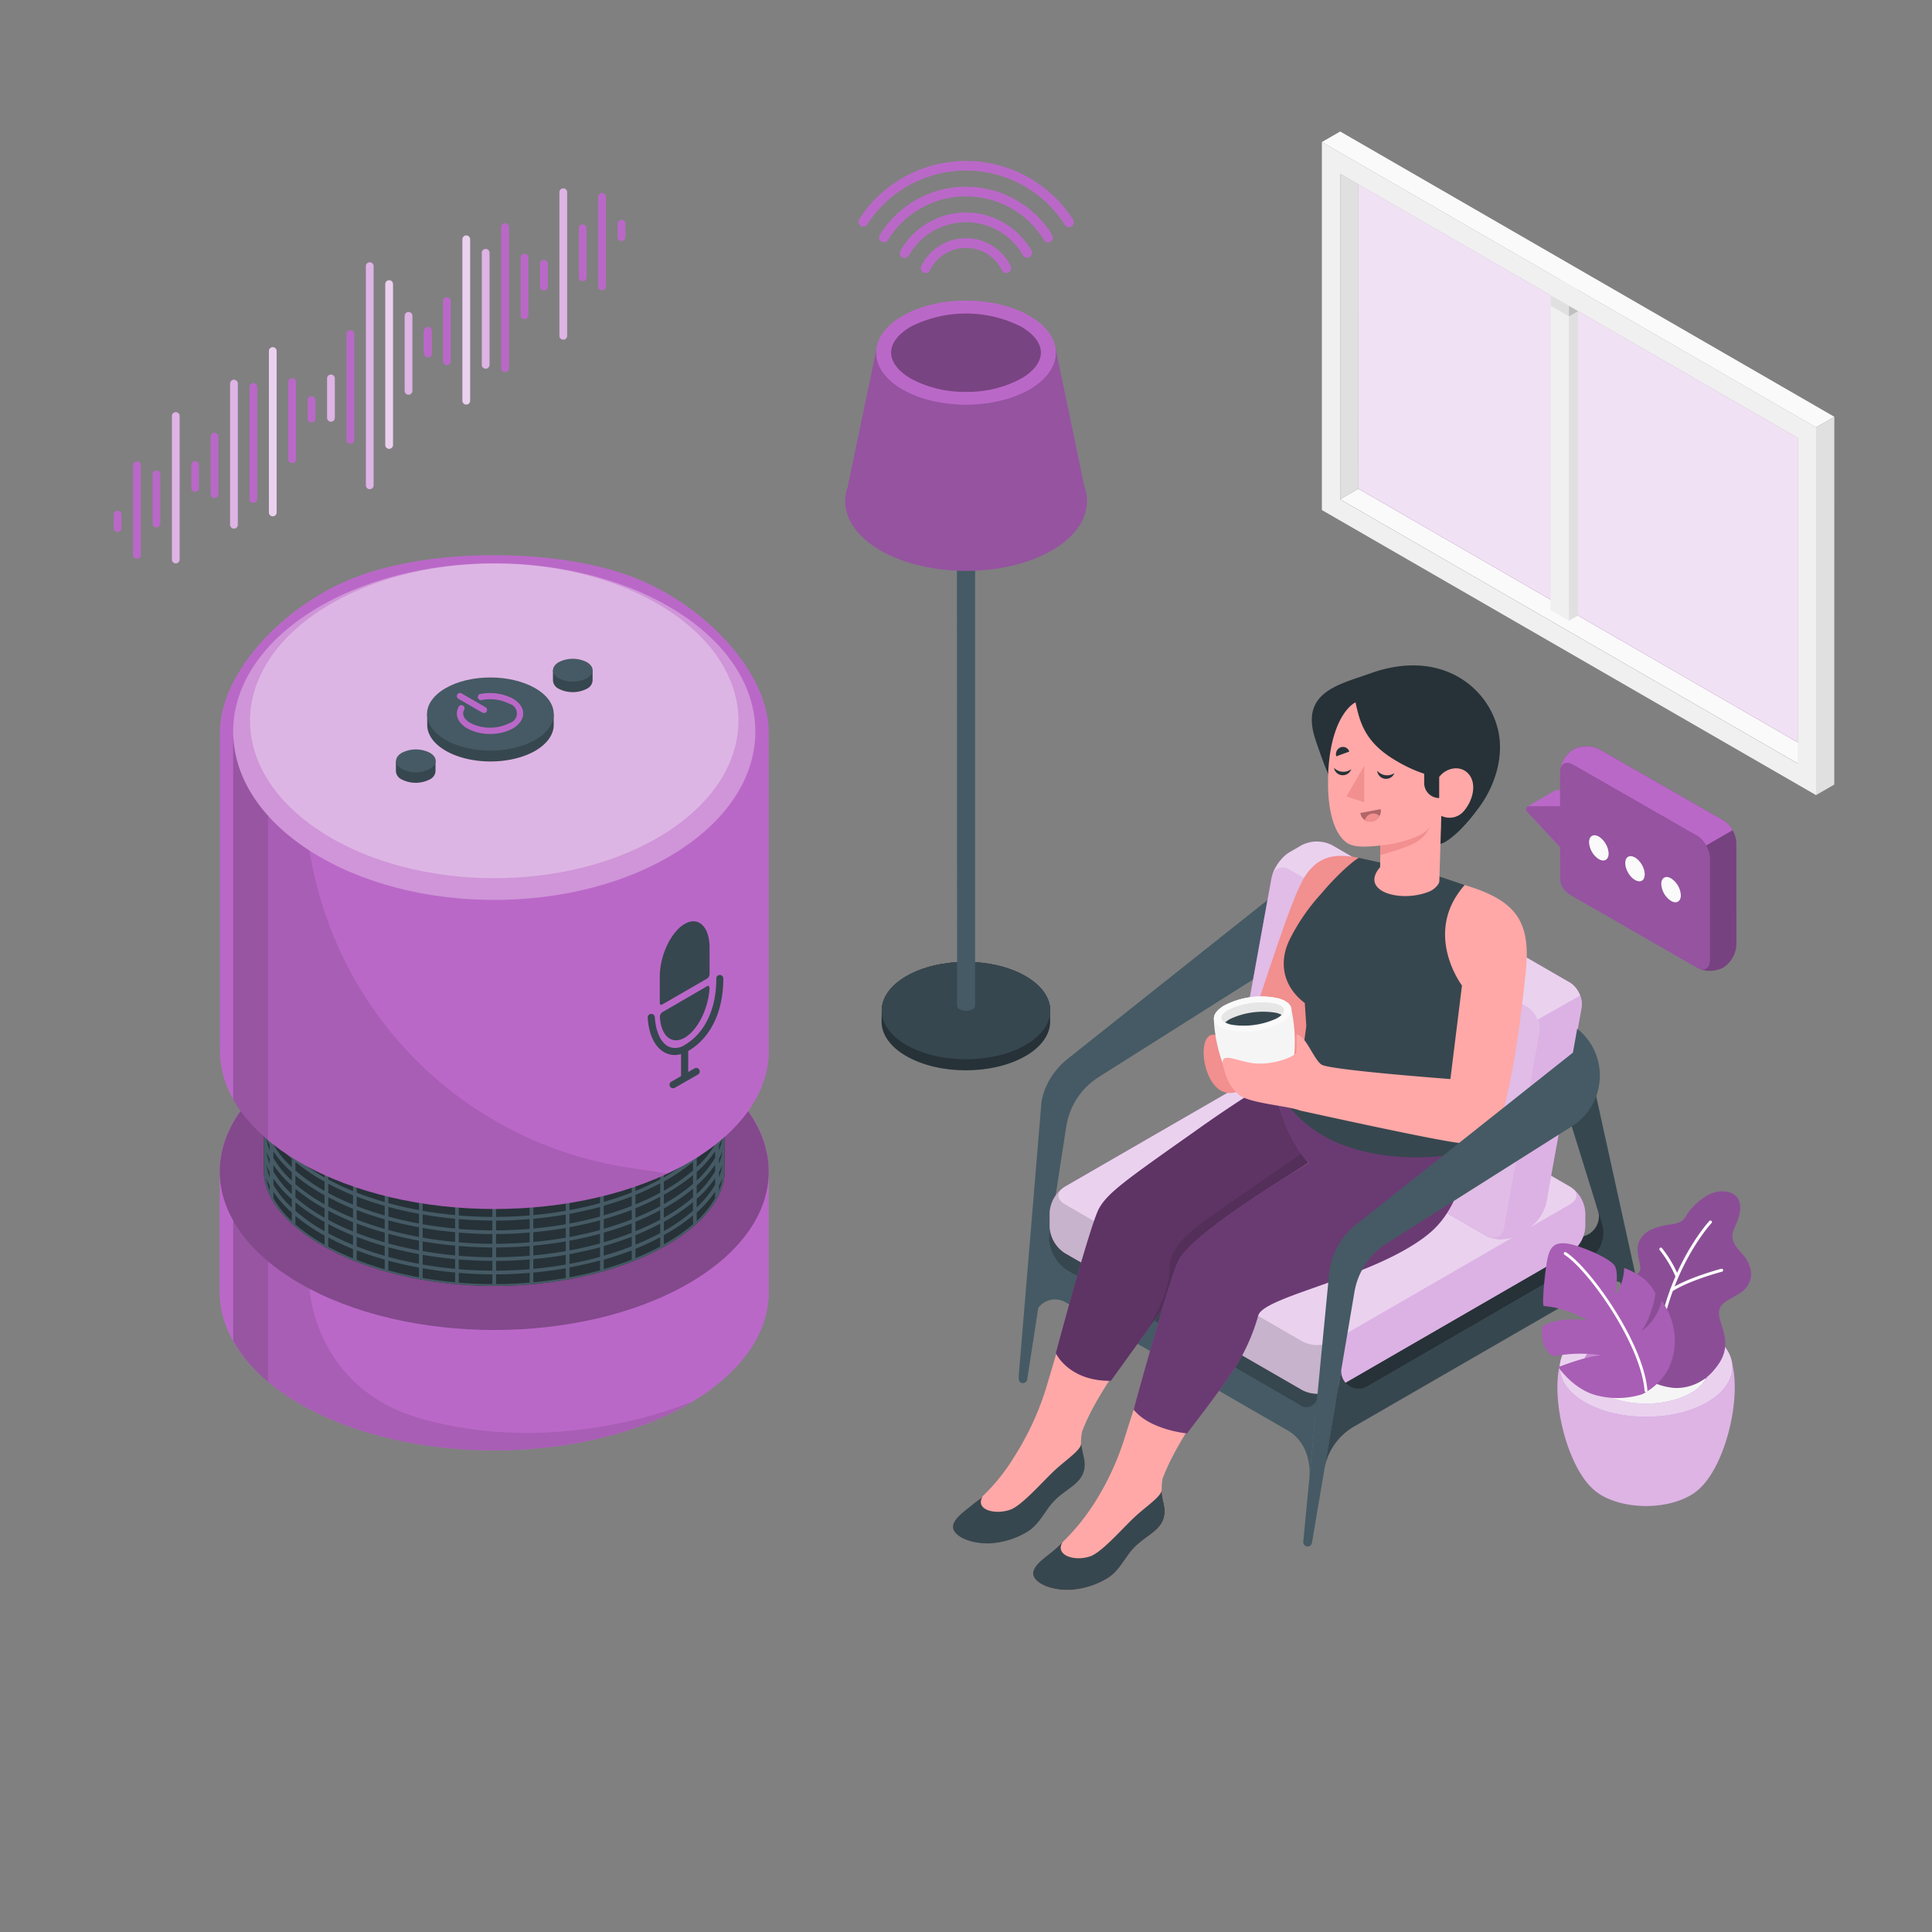 <svg xmlns="http://www.w3.org/2000/svg" viewBox="0 0 500 500"><rect x="0" y="0" width="500" height="500" fill="#808080" stroke="none"/><g id="freepik--smart-speaker--inject-64"><g id="freepik--smart-speaker--inject-64"><path d="M198.94,303.12c0-10.47-7-20.93-20.8-28.92-27.74-16-72.72-16-100.46,0-13.83,8-20.76,18.45-20.8,28.92h0v31.23h0c0,10.5,6.93,21,20.8,29,27.74,16,72.72,16,100.46,0,13.87-8,20.8-18.5,20.8-29h0V303.12Z" style="fill:#BA68C8"></path><path d="M198.94,303.12c0-10.47-7-20.93-20.8-28.92-27.74-16-72.72-16-100.46,0-13.83,8-20.76,18.45-20.8,28.92h0v31.23h0c0,10.5,6.93,21,20.8,29,27.74,16,72.72,16,100.46,0,13.87-8,20.8-18.5,20.8-29h0V303.12Z" style="fill:#BA68C8"></path><path d="M77.68,332.2c27.74,16,72.72,16,100.46,0s27.74-42,0-58-72.72-16-100.46,0S49.94,316.18,77.68,332.2Z" style="fill:#BA68C8"></path><path d="M77.68,332.2c27.74,16,72.72,16,100.46,0s27.74-42,0-58-72.72-16-100.46,0S49.94,316.18,77.68,332.2Z" style="opacity:0.3"></path><path d="M179.24,362.68c-.36.22-.72.45-1.1.67-27.74,16-72.72,16-100.45,0C69.45,358.6,63.68,353,60.34,347V315.87c3.35,6,9.14,11.58,17.35,16.33.79.45,1.6.9,2.42,1.33l0,.12s1.35,25.44,28.31,33.32C144,377.38,177.16,363.58,179.24,362.68Z" style="opacity:0.1"></path><path d="M69.37,326.43a39,39,0,0,1-9-10.56V347a38.46,38.46,0,0,0,9,10.6Z" style="opacity:0.1"></path><path d="M187.53,271.89c0-6.61-5.51-13.57-15.1-19.11-11.54-6.66-27.77-10.48-44.52-10.48s-33,3.82-44.52,10.48c-9.6,5.54-15.1,12.5-15.1,19.11V303.2h0c0,6.61,5.51,13.57,15.1,19.11,11.54,6.66,27.77,10.49,44.52,10.49s33-3.83,44.52-10.49c9.6-5.54,15.1-12.5,15.1-19.11V271.89Z" style="fill:#263238"></path><path d="M172.43,291c-11.54,6.67-27.77,10.49-44.52,10.49s-33-3.82-44.52-10.49c-9.59-5.53-15.1-12.5-15.1-19.11V303.2c0,6.61,5.51,13.57,15.1,19.11,11.54,6.66,27.77,10.49,44.52,10.49s33-3.83,44.52-10.49c9.6-5.54,15.1-12.5,15.1-19.11V271.89C187.53,278.5,182,285.46,172.43,291ZM69.8,308.16a14.09,14.09,0,0,1-.87-3.13,18.8,18.8,0,0,0,.87,1.82Zm0-3.48a14.09,14.09,0,0,1-.87-3.13,17.75,17.75,0,0,0,.87,1.82Zm0-3.48a14.09,14.09,0,0,1-.87-3.13,17.75,17.75,0,0,0,.87,1.82Zm0-3.47a14.24,14.24,0,0,1-.87-3.13,18.65,18.65,0,0,0,.87,1.81Zm0-3.48a14.24,14.24,0,0,1-.87-3.13,18.65,18.65,0,0,0,.87,1.81Zm0-3.48a14.24,14.24,0,0,1-.87-3.13,18.8,18.8,0,0,0,.87,1.82Zm0-3.48a14.09,14.09,0,0,1-.87-3.13A18.8,18.8,0,0,0,69.8,286Zm0-3.48a14.09,14.09,0,0,1-.87-3.13,18.8,18.8,0,0,0,.87,1.82Zm0-3.48a14.09,14.09,0,0,1-.87-3.13A17.75,17.75,0,0,0,69.8,279ZM75.52,316a25.35,25.35,0,0,1-4.76-5.89v-1.68a28.17,28.17,0,0,0,4.76,5.38Zm0-3.48a25.35,25.35,0,0,1-4.76-5.89V305a28.43,28.43,0,0,0,4.76,5.37Zm0-3.48a25.35,25.35,0,0,1-4.76-5.89v-1.67a28.43,28.43,0,0,0,4.76,5.37Zm0-3.48a25.14,25.14,0,0,1-4.76-5.89V298a28.13,28.13,0,0,0,4.76,5.37Zm0-3.48a24.94,24.94,0,0,1-4.76-5.89v-1.67a28.47,28.47,0,0,0,4.76,5.38Zm0-3.47a25.18,25.18,0,0,1-4.76-5.9V291a28.47,28.47,0,0,0,4.76,5.38Zm0-3.48a25.18,25.18,0,0,1-4.76-5.9v-1.67a28.47,28.47,0,0,0,4.76,5.38Zm0-3.48a25.35,25.35,0,0,1-4.76-5.89v-1.68a28.47,28.47,0,0,0,4.76,5.38Zm0-3.48a25.35,25.35,0,0,1-4.76-5.89v-1.68A28.17,28.17,0,0,0,75.52,286ZM84,322.11l-.38-.21a45.36,45.36,0,0,1-7.16-5v-2.23a47.42,47.42,0,0,0,6.68,4.62c.28.17.58.32.86.48Zm0-3.48-.38-.21a45.36,45.36,0,0,1-7.16-5.05v-2.22a48.27,48.27,0,0,0,6.68,4.62l.86.47Zm0-3.48c-.13-.07-.26-.13-.38-.21a45.36,45.36,0,0,1-7.16-5.05v-2.22a48.27,48.27,0,0,0,6.68,4.62l.86.47Zm0-3.48c-.13-.07-.26-.13-.38-.21a45.36,45.36,0,0,1-7.16-5v-2.22a47.42,47.42,0,0,0,6.68,4.62l.86.47Zm0-3.47-.38-.21a46.71,46.71,0,0,1-7.16-5.05v-2.23a47.42,47.42,0,0,0,6.68,4.62l.86.47Zm0-3.48-.38-.21a45.36,45.36,0,0,1-7.16-5.05v-2.23a47.42,47.42,0,0,0,6.68,4.62l.86.47Zm0-3.48-.38-.21a45.36,45.36,0,0,1-7.16-5v-2.23a47.42,47.42,0,0,0,6.68,4.62l.86.47Zm0-3.48-.38-.21a45.36,45.36,0,0,1-7.16-5.05v-2.23a47.42,47.42,0,0,0,6.68,4.62c.28.17.58.32.86.48Zm0-3.48-.38-.21A45.36,45.36,0,0,1,76.47,289v-2.23a47.44,47.44,0,0,0,6.68,4.63l.86.47Zm7.36,31.37a64.32,64.32,0,0,1-6.41-3v-2.39a68.78,68.78,0,0,0,6.41,3Zm0-3.48a64.32,64.32,0,0,1-6.41-3v-2.39a68.78,68.78,0,0,0,6.41,3Zm0-3.48a62.16,62.16,0,0,1-6.41-3v-2.39a66.3,66.3,0,0,0,6.41,3Zm0-3.47a64.32,64.32,0,0,1-6.41-3v-2.4a66.3,66.3,0,0,0,6.41,3Zm0-3.48a64.32,64.32,0,0,1-6.41-3v-2.4a66.3,66.3,0,0,0,6.41,3Zm0-3.48a64.32,64.32,0,0,1-6.41-3v-2.4a66.3,66.3,0,0,0,6.41,3Zm0-3.48a64.32,64.32,0,0,1-6.41-3v-2.39a66.26,66.26,0,0,0,6.41,2.95Zm0-3.48a64.32,64.32,0,0,1-6.41-3v-2.39a68.78,68.78,0,0,0,6.41,3Zm0-3.48a64.32,64.32,0,0,1-6.41-3v-2.39a68.78,68.78,0,0,0,6.41,3Zm8.2,30.66c-2.51-.73-4.94-1.54-7.25-2.45v-2.45q3.48,1.34,7.25,2.4Zm0-3.48c-2.51-.72-4.94-1.54-7.25-2.45V320.1q3.48,1.33,7.25,2.41Zm0-3.48c-2.51-.72-4.94-1.54-7.25-2.44v-2.46Q95.8,318,99.57,319Zm0-3.48c-2.51-.72-4.94-1.54-7.25-2.44v-2.46q3.48,1.35,7.25,2.41Zm0-3.48c-2.51-.72-4.94-1.53-7.25-2.44v-2.46q3.48,1.35,7.25,2.41Zm0-3.48c-2.51-.72-4.94-1.53-7.25-2.44v-2.45q3.48,1.33,7.25,2.4Zm0-3.48c-2.51-.72-4.94-1.53-7.25-2.44v-2.45q3.48,1.34,7.25,2.4Zm0-3.47c-2.51-.73-4.94-1.54-7.25-2.45v-2.45q3.48,1.33,7.25,2.4Zm0-3.48c-2.51-.72-4.94-1.54-7.25-2.45v-2.45q3.48,1.33,7.25,2.41Zm8.87,29.9c-2.71-.5-5.36-1.1-7.92-1.8v-2.49c2.56.69,5.21,1.28,7.92,1.78Zm0-3.48c-2.71-.5-5.36-1.1-7.92-1.8v-2.49c2.56.69,5.21,1.28,7.92,1.78Zm0-3.48c-2.71-.5-5.36-1.1-7.92-1.8V319.3c2.56.69,5.21,1.29,7.92,1.78Zm0-3.47c-2.71-.51-5.36-1.11-7.92-1.81v-2.49c2.56.7,5.21,1.29,7.92,1.78Zm0-3.48c-2.71-.5-5.36-1.11-7.92-1.81v-2.49c2.56.7,5.21,1.29,7.92,1.78Zm0-3.48c-2.71-.5-5.36-1.1-7.92-1.81v-2.49c2.56.7,5.21,1.29,7.92,1.79Zm0-3.48c-2.71-.5-5.36-1.1-7.92-1.8v-2.5c2.56.7,5.21,1.29,7.92,1.79Zm0-3.48c-2.71-.5-5.36-1.1-7.92-1.8v-2.49c2.56.69,5.21,1.28,7.92,1.78Zm0-3.48c-2.71-.5-5.36-1.1-7.92-1.8v-2.49c2.56.69,5.21,1.28,7.92,1.78Zm9.35,29.12c-2.85-.26-5.66-.63-8.4-1.11v-2.51c2.74.47,5.55.84,8.4,1.1Zm0-3.48c-2.85-.26-5.66-.63-8.4-1.11v-2.51c2.74.47,5.55.84,8.4,1.1Zm0-3.47c-2.85-.27-5.66-.64-8.4-1.12v-2.51c2.74.48,5.55.84,8.4,1.1Zm0-3.48c-2.85-.27-5.66-.64-8.4-1.12v-2.51c2.74.48,5.55.84,8.4,1.1Zm0-3.48c-2.85-.27-5.66-.63-8.4-1.11V314.3c2.74.48,5.55.84,8.4,1.11Zm0-3.48c-2.85-.26-5.66-.63-8.4-1.11v-2.51c2.74.47,5.55.83,8.4,1.1Zm0-3.48c-2.85-.26-5.66-.63-8.4-1.11v-2.51c2.74.47,5.55.84,8.4,1.1Zm0-3.48c-2.85-.26-5.66-.63-8.4-1.11v-2.51c2.74.47,5.55.84,8.4,1.1Zm0-3.48c-2.85-.26-5.66-.63-8.4-1.11v-2.51c2.74.47,5.55.84,8.4,1.1Zm9.64,28.3c-2.92,0-5.83-.14-8.69-.38v-2.52c2.86.24,5.77.36,8.69.38Zm0-3.48c-2.92,0-5.83-.13-8.69-.37v-2.53c2.86.24,5.77.36,8.69.38Zm0-3.47c-2.92,0-5.83-.14-8.69-.38v-2.53c2.86.24,5.77.37,8.69.38Zm0-3.48c-2.92,0-5.83-.14-8.69-.38V319c2.86.24,5.77.37,8.69.38Zm0-3.48c-2.92,0-5.83-.14-8.69-.38v-2.53c2.86.24,5.77.37,8.69.38Zm0-3.48c-2.92,0-5.83-.14-8.69-.38V312c2.86.23,5.77.36,8.69.37Zm0-3.48c-2.92,0-5.83-.14-8.69-.38v-2.52c2.86.24,5.77.36,8.69.37Zm0-3.48c-2.92,0-5.83-.14-8.69-.38v-2.52c2.86.24,5.77.36,8.69.38Zm0-3.48c-2.92,0-5.83-.13-8.69-.37v-2.53c2.86.24,5.77.36,8.69.38Zm9.65,27.45c-2.86.24-5.77.37-8.69.38v-2.52c2.92,0,5.83-.14,8.69-.38Zm0-3.47c-2.86.24-5.77.36-8.69.37v-2.52c2.92,0,5.83-.14,8.69-.38Zm0-3.48c-2.86.24-5.77.36-8.69.38v-2.53c2.92,0,5.83-.14,8.69-.38Zm0-3.48c-2.86.24-5.77.36-8.69.38v-2.53c2.92,0,5.83-.14,8.69-.38Zm0-3.48c-2.86.24-5.77.37-8.69.38v-2.53c2.92,0,5.83-.14,8.69-.38Zm0-3.48c-2.86.24-5.77.37-8.69.38v-2.53c2.92,0,5.83-.14,8.69-.37Zm0-3.48c-2.86.24-5.77.37-8.69.38v-2.53c2.92,0,5.83-.13,8.69-.37Zm0-3.48c-2.86.24-5.77.37-8.69.38v-2.52c2.92,0,5.83-.14,8.69-.38Zm0-3.47c-2.86.24-5.77.36-8.69.37V302c2.92,0,5.83-.14,8.69-.38Zm9.35,26.62c-2.74.48-5.55.85-8.4,1.11v-2.52c2.85-.26,5.66-.63,8.4-1.1Zm0-3.48c-2.74.48-5.55.85-8.4,1.11v-2.52c2.85-.26,5.66-.63,8.4-1.1Zm0-3.48c-2.74.48-5.55.85-8.4,1.12v-2.53c2.85-.26,5.66-.62,8.4-1.1Zm0-3.48c-2.74.48-5.55.85-8.4,1.12v-2.53c2.85-.26,5.66-.62,8.4-1.1Zm0-3.47c-2.74.48-5.55.84-8.4,1.11v-2.52c2.85-.27,5.66-.63,8.4-1.11Zm0-3.48c-2.74.48-5.55.85-8.4,1.11v-2.52c2.85-.27,5.66-.63,8.4-1.1Zm0-3.48c-2.74.48-5.55.85-8.4,1.11v-2.52c2.85-.26,5.66-.63,8.4-1.1Zm0-3.48c-2.74.48-5.55.85-8.4,1.11V305c2.85-.26,5.66-.63,8.4-1.1Zm0-3.48c-2.74.48-5.55.85-8.4,1.11v-2.52c2.85-.26,5.66-.63,8.4-1.1Zm8.87,25.85c-2.56.7-5.21,1.3-7.92,1.8V328c2.71-.5,5.36-1.09,7.92-1.78Zm0-3.48c-2.56.7-5.21,1.3-7.92,1.8v-2.51c2.71-.5,5.36-1.09,7.92-1.78Zm0-3.48c-2.56.7-5.21,1.3-7.92,1.8v-2.51c2.71-.49,5.36-1.09,7.92-1.78Zm0-3.48c-2.56.7-5.21,1.3-7.92,1.81V317.6c2.71-.49,5.36-1.08,7.92-1.78Zm0-3.48c-2.56.7-5.21,1.31-7.92,1.81v-2.52c2.71-.49,5.36-1.08,7.92-1.78Zm0-3.48c-2.56.71-5.21,1.31-7.92,1.81v-2.51c2.71-.5,5.36-1.09,7.92-1.79Zm0-3.47c-2.56.7-5.21,1.3-7.92,1.8v-2.51c2.71-.5,5.36-1.09,7.92-1.79Zm0-3.48c-2.56.7-5.21,1.3-7.92,1.8v-2.51c2.71-.5,5.36-1.09,7.92-1.78Zm0-3.48c-2.56.7-5.21,1.3-7.92,1.8v-2.51c2.71-.5,5.36-1.09,7.92-1.78ZM163.5,326c-2.31.91-4.74,1.72-7.25,2.44V326q3.76-1.07,7.25-2.4Zm0-3.48c-2.31.91-4.74,1.73-7.25,2.45v-2.49q3.76-1.08,7.25-2.41Zm0-3.47c-2.31.9-4.74,1.72-7.25,2.44V319q3.76-1.06,7.25-2.41Zm0-3.48c-2.31.9-4.74,1.72-7.25,2.44v-2.49q3.76-1.07,7.25-2.41Zm0-3.48c-2.31.91-4.74,1.72-7.25,2.44v-2.49q3.76-1.06,7.25-2.41Zm0-3.48c-2.31.91-4.74,1.72-7.25,2.44v-2.49q3.76-1.06,7.25-2.41Zm0-3.48c-2.31.91-4.74,1.72-7.25,2.44v-2.49q3.76-1.07,7.25-2.4Zm0-3.48c-2.31.91-4.74,1.72-7.25,2.44v-2.49q3.76-1.06,7.25-2.4Zm0-3.48c-2.31.91-4.74,1.73-7.25,2.45v-2.49q3.76-1.08,7.25-2.41Zm7.36,24.43a64.32,64.32,0,0,1-6.41,3V323.2a68.78,68.78,0,0,0,6.41-3Zm0-3.48a64.32,64.32,0,0,1-6.41,3v-2.45a68.78,68.78,0,0,0,6.41-3Zm0-3.48a62.16,62.16,0,0,1-6.41,3v-2.45a66.3,66.3,0,0,0,6.41-3Zm0-3.47a64.32,64.32,0,0,1-6.41,3v-2.46a66.3,66.3,0,0,0,6.41-3Zm0-3.48a64.32,64.32,0,0,1-6.41,3v-2.46a66.3,66.3,0,0,0,6.41-3Zm0-3.48a64.32,64.32,0,0,1-6.41,3V305.8a66.3,66.3,0,0,0,6.41-3Zm0-3.48a64.32,64.32,0,0,1-6.41,3v-2.46a66.26,66.26,0,0,0,6.41-2.95Zm0-3.48a64.32,64.32,0,0,1-6.41,3v-2.45a68.78,68.78,0,0,0,6.41-3Zm0-3.48a64.32,64.32,0,0,1-6.41,3v-2.45a68.78,68.78,0,0,0,6.41-3Zm8.49,22.05a45.36,45.36,0,0,1-7.16,5l-.38.21v-2.39c.28-.16.58-.31.86-.48a47.42,47.42,0,0,0,6.68-4.62Zm0-3.48a45.36,45.36,0,0,1-7.16,5.05l-.38.21v-2.39l.86-.47a48.29,48.29,0,0,0,6.68-4.63Zm0-3.48a45.36,45.36,0,0,1-7.16,5.05c-.12.08-.25.14-.38.21v-2.39l.86-.47a48.27,48.27,0,0,0,6.68-4.62Zm0-3.48a45.36,45.36,0,0,1-7.16,5c-.12.08-.25.14-.38.21v-2.39l.86-.47a47.42,47.42,0,0,0,6.68-4.62Zm0-3.47a46.71,46.71,0,0,1-7.16,5.05l-.38.21v-2.4l.86-.47a47.42,47.42,0,0,0,6.68-4.62Zm0-3.48a45.36,45.36,0,0,1-7.16,5.05l-.38.21v-2.4l.86-.47a47.42,47.42,0,0,0,6.68-4.62Zm0-3.48a45.36,45.36,0,0,1-7.16,5l-.38.21v-2.4l.86-.47a47.42,47.42,0,0,0,6.68-4.62Zm0-3.48a45.36,45.36,0,0,1-7.16,5.05l-.38.21v-2.39c.28-.16.58-.31.86-.48a47.42,47.42,0,0,0,6.68-4.62Zm0-3.48a45.36,45.36,0,0,1-7.16,5.05l-.38.21v-2.39l.86-.47a48.29,48.29,0,0,0,6.68-4.63Zm5.72,21.08A25.67,25.67,0,0,1,180.3,316V313.8a28.9,28.9,0,0,0,4.77-5.38Zm0-3.48a25.67,25.67,0,0,1-4.77,5.89v-2.19a28.59,28.59,0,0,0,4.77-5.38Zm0-3.48A25.67,25.67,0,0,1,180.3,309v-2.19a28.86,28.86,0,0,0,4.77-5.37Zm0-3.48a25.67,25.67,0,0,1-4.77,5.89v-2.19a28.86,28.86,0,0,0,4.77-5.37Zm0-3.48a25.25,25.25,0,0,1-4.77,5.89v-2.19a28.54,28.54,0,0,0,4.77-5.37Zm0-3.48a25.5,25.5,0,0,1-4.77,5.9v-2.19a28.9,28.9,0,0,0,4.77-5.38Zm0-3.48a25.5,25.5,0,0,1-4.77,5.9v-2.19a28.9,28.9,0,0,0,4.77-5.38Zm0-3.47a25.67,25.67,0,0,1-4.77,5.89v-2.19a28.9,28.9,0,0,0,4.77-5.38Zm1-6.73a17.75,17.75,0,0,0,.87-1.82,14.09,14.09,0,0,1-.87,3.13Zm0,3.48a18.8,18.8,0,0,0,.87-1.82,14.09,14.09,0,0,1-.87,3.13Zm0,3.48a18.8,18.8,0,0,0,.87-1.82,14.09,14.09,0,0,1-.87,3.13Zm0,3.47a17.6,17.6,0,0,0,.87-1.81,14.24,14.24,0,0,1-.87,3.13Zm0,3.48a18.65,18.65,0,0,0,.87-1.81,14.24,14.24,0,0,1-.87,3.13Zm0,3.48a18.65,18.65,0,0,0,.87-1.81,14,14,0,0,1-.87,3.12Zm0,3.48a17.75,17.75,0,0,0,.87-1.82,14.09,14.09,0,0,1-.87,3.13Zm0,3.48a17.75,17.75,0,0,0,.87-1.82,14.09,14.09,0,0,1-.87,3.13Zm0,3.48a18.8,18.8,0,0,0,.87-1.82,14.09,14.09,0,0,1-.87,3.13Zm-1-26.26v1.68a25.67,25.67,0,0,1-4.77,5.89V286A28.59,28.59,0,0,0,185.07,280.59Z" style="fill:#455a64"></path><path d="M198.94,189.36c0-14.8-15.9-32.77-35.51-40.15s-51.42-7.38-71,0-35.51,25.35-35.51,40.15v82.53c0,10.5,6.93,21,20.8,29,27.74,16,72.72,16,100.46,0,13.87-8,20.8-18.51,20.8-29h0V216.15h0Z" style="fill:#BA68C8"></path><path d="M80.13,220.15c26.39,17,69.17,17,95.56,0s26.39-44.58,0-61.59-69.17-17-95.56,0S53.74,203.14,80.13,220.15Z" style="fill:#fff;opacity:0.3"></path><path d="M83.22,215.34c24.68,15.91,64.7,15.91,89.38,0s24.68-41.7,0-57.6-64.7-15.91-89.38,0S58.54,199.43,83.22,215.34Z" style="fill:#fff;opacity:0.3"></path><path d="M172.77,303.7l-10.15-1.54a98.49,98.49,0,0,1-82.49-82h0c-13.22-8.52-19.82-19.69-19.79-30.86v95.24c3.34,6,9.11,11.61,17.34,16.37C103.7,315.92,144.87,316.85,172.77,303.7Z" style="opacity:0.1"></path><path d="M69.37,211.11c-6-6.73-9.05-14.28-9-21.82v95.24a38.6,38.6,0,0,0,9,10.6Z" style="opacity:0.1"></path><path d="M143.3,187.6v-2.8h-.75a10.36,10.36,0,0,0-4.05-3.89c-6.41-3.69-16.78-3.69-23.19,0a10.36,10.36,0,0,0-4,3.89h-.75v2.8h0c0,2.43,1.6,4.85,4.8,6.7,6.4,3.69,16.78,3.69,23.18,0C141.7,192.45,143.3,190,143.3,187.6Z" style="fill:#37474f"></path><path d="M115.31,191.49c-6.4-3.7-6.4-9.69,0-13.39s16.78-3.69,23.19,0,6.4,9.69,0,13.39S121.71,195.18,115.31,191.49Z" style="fill:#455a64"></path><path d="M126.82,189.94a12,12,0,0,1-5.9-1.43c-2.48-1.43-3.34-3.67-2.17-5.68a.81.81,0,0,1,1.4.8c-.7,1.21-.11,2.51,1.58,3.48a11.27,11.27,0,0,0,10.18,0,2.57,2.57,0,0,0,0-4.94,11.17,11.17,0,0,0-7.23-1,.81.81,0,1,1-.28-1.59,12.89,12.89,0,0,1,8.32,1.21c1.72,1,2.68,2.37,2.68,3.87s-1,2.87-2.68,3.87A12,12,0,0,1,126.82,189.94Z" style="fill:#BA68C8"></path><path d="M125.24,184.54a.86.86,0,0,1-.4-.11l-6.21-3.58a.81.81,0,0,1-.29-1.11.8.8,0,0,1,1.1-.29l6.21,3.58a.82.82,0,0,1,.3,1.11A.84.84,0,0,1,125.24,184.54Z" style="fill:#BA68C8"></path><path d="M153.36,176.17v-2.72h-.24a3.14,3.14,0,0,0-1.26-1.21,8,8,0,0,0-7.25,0,3.14,3.14,0,0,0-1.26,1.21h-.24v2.72h0a2.56,2.56,0,0,0,1.5,2.09,8,8,0,0,0,7.25,0A2.56,2.56,0,0,0,153.36,176.17Z" style="fill:#37474f"></path><path d="M144.61,175.54c-2-1.15-2-3,0-4.18a8,8,0,0,1,7.25,0c2,1.15,2,3,0,4.18A8,8,0,0,1,144.61,175.54Z" style="fill:#455a64"></path><path d="M112.71,199.63v-2.72h-.23a3.24,3.24,0,0,0-1.27-1.21,8,8,0,0,0-7.25,0,3.2,3.2,0,0,0-1.26,1.21h-.24v2.72h0a2.56,2.56,0,0,0,1.5,2.09,8,8,0,0,0,7.25,0A2.56,2.56,0,0,0,112.71,199.63Z" style="fill:#37474f"></path><path d="M104,199c-2-1.15-2-3,0-4.18a8,8,0,0,1,7.25,0c2,1.16,2,3,0,4.18A8,8,0,0,1,104,199Z" style="fill:#455a64"></path><path d="M171.31,260l11.78-6.8a1.45,1.45,0,0,0,.55-1.17v-6.71c0-2.75-.72-4.81-1.88-5.93s-2.78-1.31-4.56-.28c-3.56,2.06-6.45,8.17-6.45,13.65v6.71C170.75,259.94,171,260.18,171.31,260Z" style="fill:#37474f"></path><path d="M183.06,255.19,171.34,262a1.48,1.48,0,0,0-.56,1.26c.31,4.86,3.06,7.23,6.42,5.29s6.11-7.49,6.42-12.7C183.65,255.29,183.39,255,183.06,255.19Z" style="fill:#37474f"></path><path d="M178.12,272c5.76-3.36,9.07-10.17,9.07-18.68a.91.91,0,1,0-1.81,0c0,7.85-3,14.09-8.18,17.11a4.27,4.27,0,0,1-4.27.37c-1.94-1-3.23-3.86-3.46-7.55a.92.92,0,0,0-1-.85.91.91,0,0,0-.84,1c.27,4.38,1.88,7.68,4.42,9a5.43,5.43,0,0,0,2.55.64,6,6,0,0,0,1.66-.25v5.7l-2.53,1.46a.91.91,0,0,0-.33,1.24.9.9,0,0,0,.78.45,1,1,0,0,0,.46-.12l6-3.44a.91.91,0,0,0-.91-1.58l-1.62.94V272Z" style="fill:#37474f"></path></g></g><g id="freepik--Audio--inject-64"><g id="freepik--audio--inject-64"><path d="M30.43,137.67a1,1,0,0,1-1-1v-3.49a1,1,0,0,1,2,0v3.49A1,1,0,0,1,30.43,137.67Z" style="fill:#BA68C8"></path><path d="M35.45,144.62a1,1,0,0,1-1-1V120.43a1,1,0,0,1,2,0v23.19A1,1,0,0,1,35.45,144.62Z" style="fill:#BA68C8"></path><path d="M40.47,136.48a1,1,0,0,1-1-1V122.77a1,1,0,0,1,2,0v12.71A1,1,0,0,1,40.47,136.48Z" style="fill:#BA68C8"></path><path d="M45.49,145.8a1,1,0,0,1-1-1V107.66a1,1,0,0,1,2,0V144.8A1,1,0,0,1,45.49,145.8Z" style="fill:#BA68C8"></path><path d="M50.51,127.29a1,1,0,0,1-1-1v-5.93a1,1,0,0,1,2,0v5.93A1,1,0,0,1,50.51,127.29Z" style="fill:#BA68C8"></path><path d="M55.53,128.9a1,1,0,0,1-1-1V113a1,1,0,0,1,2,0V127.9A1,1,0,0,1,55.53,128.9Z" style="fill:#BA68C8"></path><path d="M60.55,136.8a1,1,0,0,1-1-1V99.27a1,1,0,0,1,2,0V135.8A1,1,0,0,1,60.55,136.8Z" style="fill:#BA68C8"></path><path d="M60.55,136.8a1,1,0,0,1-1-1V99.27a1,1,0,0,1,2,0V135.8A1,1,0,0,1,60.55,136.8Z" style="fill:#fff;opacity:0.5"></path><path d="M65.57,130.14a1,1,0,0,1-1-1v-29a1,1,0,0,1,2,0v29A1,1,0,0,1,65.57,130.14Z" style="fill:#BA68C8"></path><path d="M70.59,133.62a1,1,0,0,1-1-1V90.85a1,1,0,0,1,2,0v41.77A1,1,0,0,1,70.59,133.62Z" style="fill:#BA68C8"></path><path d="M75.61,119.86a1,1,0,0,1-1-1v-20a1,1,0,0,1,2,0v20A1,1,0,0,1,75.61,119.86Z" style="fill:#BA68C8"></path><path d="M80.63,109.33a1,1,0,0,1-1-1v-4.78a1,1,0,0,1,2,0v4.78A1,1,0,0,1,80.63,109.33Z" style="fill:#BA68C8"></path><path d="M85.65,109.13a1,1,0,0,1-1-1V97.94a1,1,0,0,1,2,0v10.19A1,1,0,0,1,85.65,109.13Z" style="fill:#BA68C8"></path><path d="M90.67,114.85a1,1,0,0,1-1-1V86.43a1,1,0,0,1,2,0v27.42A1,1,0,0,1,90.67,114.85Z" style="fill:#BA68C8"></path><path d="M95.69,126.6a1,1,0,0,1-1-1V68.88a1,1,0,0,1,2,0V125.6A1,1,0,0,1,95.69,126.6Z" style="fill:#BA68C8"></path><path d="M100.71,116.16a1,1,0,0,1-1-1V73.53a1,1,0,0,1,2,0v41.63A1,1,0,0,1,100.71,116.16Z" style="fill:#BA68C8"></path><path d="M105.73,102.15a1,1,0,0,1-1-1V81.74a1,1,0,0,1,2,0v19.41A1,1,0,0,1,105.73,102.15Z" style="fill:#BA68C8"></path><path d="M110.75,92.51a1,1,0,0,1-1-1V85.58a1,1,0,1,1,2,0v5.93A1,1,0,0,1,110.75,92.51Z" style="fill:#BA68C8"></path><path d="M160.84,62.37a1,1,0,0,1-1-1V57.89a1,1,0,0,1,2,0v3.48A1,1,0,0,1,160.84,62.37Z" style="fill:#BA68C8"></path><path d="M155.82,75.12a1,1,0,0,1-1-1V50.94a1,1,0,0,1,2,0V74.12A1,1,0,0,1,155.82,75.12Z" style="fill:#BA68C8"></path><path d="M150.8,72.78a1,1,0,0,1-1-1V59.08a1,1,0,1,1,2,0v12.7A1,1,0,0,1,150.8,72.78Z" style="fill:#BA68C8"></path><path d="M145.78,87.9a1,1,0,0,1-1-1V49.75a1,1,0,0,1,2,0V86.9A1,1,0,0,1,145.78,87.9Z" style="fill:#BA68C8"></path><path d="M140.76,75.19a1,1,0,0,1-1-1V68.26a1,1,0,1,1,2,0v5.93A1,1,0,0,1,140.76,75.19Z" style="fill:#BA68C8"></path><path d="M135.74,82.59a1,1,0,0,1-1-1V66.66a1,1,0,0,1,2,0V81.59A1,1,0,0,1,135.74,82.59Z" style="fill:#BA68C8"></path><path d="M130.71,96.29a1,1,0,0,1-1-1V58.76a1,1,0,1,1,2,0V95.29A1,1,0,0,1,130.71,96.29Z" style="fill:#BA68C8"></path><path d="M125.69,95.42a1,1,0,0,1-1-1v-29a1,1,0,0,1,2,0v29A1,1,0,0,1,125.69,95.42Z" style="fill:#BA68C8"></path><path d="M120.67,104.7a1,1,0,0,1-1-1V61.93a1,1,0,1,1,2,0V103.7A1,1,0,0,1,120.67,104.7Z" style="fill:#BA68C8"></path><path d="M70.59,133.62a1,1,0,0,1-1-1V90.85a1,1,0,0,1,2,0v41.77A1,1,0,0,1,70.59,133.62Z" style="fill:#fff;opacity:0.7"></path><path d="M100.71,116.16a1,1,0,0,1-1-1V73.53a1,1,0,0,1,2,0v41.63A1,1,0,0,1,100.71,116.16Z" style="fill:#fff;opacity:0.7"></path><path d="M120.67,104.7a1,1,0,0,1-1-1V61.93a1,1,0,1,1,2,0V103.7A1,1,0,0,1,120.67,104.7Z" style="fill:#fff;opacity:0.7"></path><path d="M115.65,94.5a1,1,0,0,1-1-1V77.93a1,1,0,0,1,2,0V93.5A1,1,0,0,1,115.65,94.5Z" style="fill:#BA68C8"></path><path d="M110.63,92a1,1,0,0,1-1-1V86.23a1,1,0,0,1,2,0V91A1,1,0,0,1,110.63,92Z" style="fill:#BA68C8"></path><path d="M45.49,145.8a1,1,0,0,1-1-1V107.66a1,1,0,0,1,2,0V144.8A1,1,0,0,1,45.49,145.8Z" style="fill:#fff;opacity:0.5"></path><path d="M85.65,109.13a1,1,0,0,1-1-1V97.94a1,1,0,0,1,2,0v10.19A1,1,0,0,1,85.65,109.13Z" style="fill:#fff;opacity:0.5"></path><path d="M95.69,126.6a1,1,0,0,1-1-1V68.88a1,1,0,0,1,2,0V125.6A1,1,0,0,1,95.69,126.6Z" style="fill:#fff;opacity:0.5"></path><path d="M105.73,102.15a1,1,0,0,1-1-1V81.74a1,1,0,0,1,2,0v19.41A1,1,0,0,1,105.73,102.15Z" style="fill:#fff;opacity:0.5"></path><path d="M145.78,87.9a1,1,0,0,1-1-1V49.75a1,1,0,0,1,2,0V86.9A1,1,0,0,1,145.78,87.9Z" style="fill:#fff;opacity:0.5"></path><path d="M125.69,95.42a1,1,0,0,1-1-1v-29a1,1,0,0,1,2,0v29A1,1,0,0,1,125.69,95.42Z" style="fill:#fff;opacity:0.5"></path></g></g><g id="freepik--Window--inject-64"><g id="freepik--window--inject-64"><polygon points="469.98 194.84 465.24 197.57 346.84 129.21 351.57 126.48 469.98 194.84" style="fill:#fafafa"></polygon><polygon points="351.57 126.48 465.24 192.1 465.24 113.33 351.58 47.7 351.57 126.48" style="fill:#BA68C8"></polygon><g style="opacity:0.8"><polygon points="351.57 126.48 465.24 192.1 465.24 113.33 351.58 47.7 351.57 126.48" style="fill:#fff"></polygon></g><polygon points="406.04 76.42 406.04 160.66 401.3 157.93 401.3 73.68 406.04 76.42" style="fill:#f0f0f0"></polygon><polygon points="408.41 75.04 406.04 76.42 406.04 160.66 408.41 159.29 408.41 75.04" style="fill:#e0e0e0"></polygon><polygon points="406.04 76.42 401.3 73.68 403.67 72.31 408.41 75.04 406.04 76.42" style="fill:#fff"></polygon><path d="M342.1,132,470,205.78V110.59L342.1,36.76Zm4.74-87,118.4,68.35v84.25l-118.4-68.36Z" style="fill:#f0f0f0"></path><polygon points="346.84 129.21 351.57 126.48 351.58 47.7 346.84 44.97 346.84 129.21" style="fill:#e0e0e0"></polygon><polygon points="342.1 36.76 346.84 34.03 474.72 107.86 469.98 110.59 342.1 36.76" style="fill:#fafafa"></polygon><polygon points="474.72 107.86 469.98 110.59 469.98 205.78 474.71 203.04 474.72 107.86" style="fill:#e0e0e0"></polygon><polygon points="406.04 79.14 401.32 76.42 401.32 79.15 406.04 81.88 406.04 79.14" style="fill:#e0e0e0"></polygon><polygon points="406.04 81.88 408.41 80.51 406.04 79.14 406.04 81.88" style="opacity:0.15"></polygon></g></g><g id="freepik--Lamp--inject-64"><g id="freepik--lamp--inject-64"><g id="freepik--lamp--inject-64"><path d="M265.42,252.63c8.52,4.92,8.52,12.89,0,17.81s-22.32,4.92-30.84,0-8.52-12.89,0-17.81S256.9,247.71,265.42,252.63Z" style="fill:#37474f"></path><path d="M228.19,261.54h0c0-3.23,2.11-6.45,6.37-8.91,8.52-4.92,22.32-4.92,30.84,0,4.26,2.46,6.37,5.68,6.37,8.91h0v3h0c-.05,3.18-2.19,6.35-6.39,8.78-8.52,4.91-22.32,4.91-30.84,0-4.2-2.43-6.34-5.6-6.39-8.78h0Z" style="fill:#263238"></path><path d="M265.42,252.63c8.52,4.92,8.52,12.89,0,17.81s-22.32,4.92-30.84,0-8.52-12.89,0-17.81S256.9,247.71,265.42,252.63Z" style="fill:#37474f"></path><path d="M247.65,130.52h4.7V260.13h0a1.09,1.09,0,0,1-.67,1.07,3.66,3.66,0,0,1-3.32,0,1.09,1.09,0,0,1-.67-1.07h0Z" style="fill:#455a64"></path><path d="M219.37,126.05h0l7.55-36.14h46.2l7.55,36.14h0c2.06,5.75-.77,12-8.5,16.44-12.22,7-32,7-44.26,0C220.14,138,217.31,131.8,219.37,126.05Z" style="fill:#BA68C8"></path><path d="M219.37,126.05h0l7.55-36.14h46.2l7.55,36.14h0c2.06,5.75-.77,12-8.5,16.44-12.22,7-32,7-44.26,0C220.14,138,217.31,131.8,219.37,126.05Z" style="opacity:0.2"></path><path d="M266.42,100.77c-9.07,5.24-23.77,5.24-32.84,0s-9.07-13.72,0-19,23.77-5.23,32.84,0S275.49,95.54,266.42,100.77Z" style="fill:#BA68C8"></path><path d="M266.42,100.77c-9.07,5.24-23.77,5.24-32.84,0s-9.07-13.72,0-19,23.77-5.23,32.84,0S275.49,95.54,266.42,100.77Z" style="fill:#BA68C8"></path><path d="M250,101.41A29,29,0,0,0,264.23,98c3.32-1.92,5.15-4.31,5.15-6.75s-1.83-4.83-5.15-6.74a31.73,31.73,0,0,0-28.46,0c-3.32,1.91-5.15,4.31-5.15,6.74s1.83,4.83,5.15,6.75A29,29,0,0,0,250,101.41Z" style="fill:#BA68C8"></path><path d="M250,101.41A29,29,0,0,0,264.23,98c3.32-1.92,5.15-4.31,5.15-6.75s-1.83-4.83-5.15-6.74a31.73,31.73,0,0,0-28.46,0c-3.32,1.91-5.15,4.31-5.15,6.74s1.83,4.83,5.15,6.75A29,29,0,0,0,250,101.41Z" style="opacity:0.35"></path></g><path d="M276.65,58.77a1.27,1.27,0,0,1-1.06-.58,30.36,30.36,0,0,0-51.13-.11,1.25,1.25,0,0,1-2.1-1.36,32.87,32.87,0,0,1,55.34.12,1.26,1.26,0,0,1-.38,1.73A1.27,1.27,0,0,1,276.65,58.77Z" style="fill:#BA68C8"></path><path d="M271.24,62.73a1.22,1.22,0,0,1-1.06-.6,23.67,23.67,0,0,0-40.33-.07,1.25,1.25,0,1,1-2.12-1.32,26.17,26.17,0,0,1,44.58.08,1.26,1.26,0,0,1-.41,1.72A1.23,1.23,0,0,1,271.24,62.73Z" style="fill:#BA68C8"></path><path d="M265.84,66.69a1.25,1.25,0,0,1-1.09-.63,17,17,0,0,0-29.5,0,1.25,1.25,0,1,1-2.16-1.24,19.48,19.48,0,0,1,33.83,0,1.25,1.25,0,0,1-.46,1.7A1.19,1.19,0,0,1,265.84,66.69Z" style="fill:#BA68C8"></path><path d="M239.55,70.65a1.17,1.17,0,0,1-.55-.13,1.25,1.25,0,0,1-.57-1.67,12.88,12.88,0,0,1,23.12,0,1.25,1.25,0,0,1-.57,1.67,1.24,1.24,0,0,1-1.67-.57,10.39,10.39,0,0,0-18.64,0A1.26,1.26,0,0,1,239.55,70.65Z" style="fill:#BA68C8"></path></g></g><g id="freepik--Character--inject-64"><g id="freepik--character--inject-64"><g id="freepik--character--inject-64"><path d="M272.2,313.89h0a11.23,11.23,0,0,0,5.45,11.58l63.86,33.29.19,3.68,2.91,1.68-3.75,2.16-70.59-40.87Z" style="fill:#37474f"></path><path d="M338.87,382.52h0c.41-4.91-1.33-9.84-5.6-12.31L275.72,337a5.4,5.4,0,0,0-8,3.78h0l3.84-22.9h0a11,11,0,0,0,5.34,11.34l59.58,34.43a2.85,2.85,0,0,0,4.47-2.33l.3-3.16Z" style="fill:#455a64"></path><path d="M337.62,225.31l16.32,9.43-69.59,44a18.52,18.52,0,0,0-8.37,12.6L265.84,357a1.14,1.14,0,0,1-1.69.8h0c-.38-.22-.6-.64-.46-2.24l5.79-69.73c.33-3.94,2.84-8.64,6.85-11.82Z" style="fill:#455a64"></path><path d="M413.18,311.9l.4.92a7.13,7.13,0,0,1-3,9l-64.17,37.05,1.61-9.6-2.41,14.4L417.55,322Z" style="fill:#263238"></path><path d="M413.18,311.9l.15.67a5.36,5.36,0,0,1-7.63,6.8L403,317.79l-3.64,2.11,14.95,8.64,4.74-3.16Z" style="fill:#263238"></path><path d="M344.85,359.77l61.52-35.55a8.58,8.58,0,0,0,3.89-6.73v-3.63a8.58,8.58,0,0,0-3.89-6.73l-61.52-35.52a8.6,8.6,0,0,0-7.78,0l-61.52,35.52a8.58,8.58,0,0,0-3.89,6.73v3.67a8.6,8.6,0,0,0,3.89,6.74l61.52,35.5A8.6,8.6,0,0,0,344.85,359.77Z" style="fill:#BA68C8"></path><path d="M344.85,359.77l61.52-35.55a8.58,8.58,0,0,0,3.89-6.73v-3.63a8.58,8.58,0,0,0-3.89-6.73l-61.52-35.52a8.6,8.6,0,0,0-7.78,0l-61.52,35.52a8.58,8.58,0,0,0-3.89,6.73v3.67a8.6,8.6,0,0,0,3.89,6.74l61.52,35.5A8.6,8.6,0,0,0,344.85,359.77Z" style="fill:#fff;opacity:0.7"></path><path d="M343.71,360.26a6.12,6.12,0,0,0,1.14-.49l61.52-35.55a8.6,8.6,0,0,0,3.89-6.73v-3.63a8.74,8.74,0,0,0-3.16-6.22c1.38,1.24,1.14,2.9-.73,4L345.14,347Z" style="fill:#BA68C8;opacity:0.3"></path><path d="M271.66,313.86v3.67a8.58,8.58,0,0,0,3.89,6.74l61.52,35.5a8.64,8.64,0,0,0,6.64.48L345.14,347l-.29.17a8.6,8.6,0,0,1-7.78,0l-61.52-35.53c-1.87-1.07-2.12-2.74-.73-4A8.71,8.71,0,0,0,271.66,313.86Z" style="opacity:0.15"></path><path d="M323,284.24l61.53,35.52a8.15,8.15,0,0,0,4.55.9c.23,0,.46,0,.69-.07l.14,0,.41-.08h.05c.2,0,.41-.1.61-.16a6,6,0,0,0,1.32-.56l3.17-1.83a11,11,0,0,0,4.68-6.66l9.14-50.37a5.23,5.23,0,0,0,.09-1c0-.13,0-.25,0-.38a7.08,7.08,0,0,0-2.48-4.85l-.27-.2a3.54,3.54,0,0,0-.41-.26l-61.52-35.53a8.66,8.66,0,0,0-7.78,0l-3.16,1.83a8.38,8.38,0,0,0-1.87,1.52,3.38,3.38,0,0,0-.31.35,10.67,10.67,0,0,0-1.14,1.53,26.71,26.71,0,0,0-.39.66c-.09.16-.16.3-.24.46s-.15.3-.21.46-.11.26-.15.39a1.34,1.34,0,0,0-.07.18c0,.11-.08.23-.11.34a3.74,3.74,0,0,0-.12.45c0,.11,0,.22-.08.32l-9.14,50.38A6.83,6.83,0,0,0,323,284.24Z" style="fill:#BA68C8"></path><path d="M323,284.24l61.53,35.52a8.15,8.15,0,0,0,4.55.9c.23,0,.46,0,.69-.07l.14,0,.41-.08h.05c.2,0,.41-.1.61-.16a6,6,0,0,0,1.32-.56l3.17-1.83a11,11,0,0,0,4.68-6.66l9.14-50.37a5.23,5.23,0,0,0,.09-1c0-.13,0-.25,0-.38a7.08,7.08,0,0,0-2.48-4.85l-.27-.2a3.54,3.54,0,0,0-.41-.26l-61.52-35.53a8.66,8.66,0,0,0-7.78,0l-3.16,1.83a8.38,8.38,0,0,0-1.87,1.52,3.38,3.38,0,0,0-.31.35,10.67,10.67,0,0,0-1.14,1.53,26.71,26.71,0,0,0-.39.66c-.09.16-.16.3-.24.46s-.15.3-.21.46-.11.26-.15.39a1.34,1.34,0,0,0-.07.18c0,.11-.08.23-.11.34a3.74,3.74,0,0,0-.12.45c0,.11,0,.22-.08.32l-9.14,50.38A6.83,6.83,0,0,0,323,284.24Z" style="fill:#fff;opacity:0.7"></path><path d="M398.31,267.22l-9.14,50.37a3,3,0,0,1-4.68,2.17L323,284.24a6.85,6.85,0,0,1-3.09-6.66L329,227.21a3,3,0,0,1,4.68-2.18l61.53,35.52A6.86,6.86,0,0,1,398.31,267.22Z" style="fill:#BA68C8;opacity:0.2"></path><path d="M386.07,320.39a9.21,9.21,0,0,0,3,.27c.23,0,.46,0,.69-.07l.55-.1h.05c.2,0,.41-.1.61-.16a6,6,0,0,0,1.32-.56l3.17-1.83a11,11,0,0,0,4.68-6.66l9.14-50.37a5.23,5.23,0,0,0,.09-1c0-.13,0-.25,0-.38a7,7,0,0,0-.42-1.91l-11,6.24a6.15,6.15,0,0,1,.39,3.34l-9.14,50.37a2.9,2.9,0,0,1-3.08,2.7A.3.3,0,0,1,386.07,320.39Z" style="fill:#BA68C8;opacity:0.3"></path><g id="freepik--character--inject-64"><path d="M251.64,389.59a49.89,49.89,0,0,0,10.94-12.73,73.35,73.35,0,0,0,8-17.15c4.12-13.61,12-41.51,14-46.08,2.84-6.52,22.81-18.89,32.71-25.85a232.5,232.5,0,0,1,23.32-14.3l21.26-4.82c1.74,7.23,3.16,12.84,1,20.37s-8.5,13.13-18.47,19.52c-8.25,5.3-32.44,13.28-34.92,14.5s-5.11,1.19-5.7,6.07-2.15,6.91-6.59,13.4c-5.69,8.32-14,19.32-17.15,28a14.05,14.05,0,0,0,.06,5.88c1.92,7.37-4.45,7.87-8.26,12.65-2.07,2.6-3.34,5.34-6.3,7.13a21,21,0,0,1-8.84,2.82c-2.81.27-7.25-.41-9-2.2C244.91,394,249,391.7,251.64,389.59Z" style="fill:#ffa8a7"></path><path d="M339.19,273.72a327.18,327.18,0,0,0-30.05,19.14c-17.7,12.49-22.4,15.79-24.69,19.86s-11.2,37.47-11.2,37.47,3.29,7.28,14.26,7.16c0,0,9.08-12.58,11.27-15.68s5.23-7.42,5.74-11.69,1.56-4.85,15.31-9.72,33.49-12.59,41-24.81,5.56-21.74,5.56-21.74Z" style="fill:#BA68C8"></path><path d="M339.19,273.72a327.18,327.18,0,0,0-30.05,19.14c-17.7,12.49-22.4,15.79-24.69,19.86s-11.2,37.47-11.2,37.47,3.29,7.28,14.26,7.16c0,0,9.08-12.58,11.27-15.68s5.23-7.42,5.74-11.69,1.56-4.85,15.31-9.72,33.49-12.59,41-24.81,5.56-21.74,5.56-21.74Z" style="opacity:0.5"></path><path d="M302.68,328.2c-.1-6.11,7.06-10.85,13.1-15.07,1.41-1,1.33-1,27.33-18.86-2.77-4.56-4.47-16-4.47-16L364,282a27.06,27.06,0,0,1-1.06,7c-2.13,7.53-8.5,13.13-18.47,19.52-4.55,2.92-13.72,7.15-21.45,10.57-1.08.4-2.14.78-3.17,1.14-13.75,4.87-14.8,5.46-15.31,9.72s-3.55,8.59-5.74,11.69c-.31.44-.79,1.07-1.38,1.81h0C301.2,336.63,302.74,331.7,302.68,328.2Z" style="opacity:0.1"></path><path d="M272.35,401.52a56.38,56.38,0,0,0,11-12.72A70.2,70.2,0,0,0,291.09,372c4.27-13.39,12.88-40.17,14.86-44.73,3.78-8.69,32.7-26.29,32.7-26.29-2.41-3.51-7.53-12.92-8.13-16.8l49-1.22c.36,9.72-.51,17-3.06,22.71-3.45,7.71-6,12.75-16.39,18.12-8.7,4.51-29,10.8-31.51,12s-5.1,1.18-5.69,6.06-1.82,8.14-6.26,14.62c-5.69,8.32-12.56,17.59-15.76,26.3a14.15,14.15,0,0,0,.25,5.92c1.92,7.37-4.6,8-8.41,12.8-2.07,2.6-3.34,5.34-6.3,7.13a21.16,21.16,0,0,1-8.85,2.82c-2.8.26-7.16-.34-9.3-2.44C265.41,406.23,270.15,403.38,272.35,401.52Z" style="fill:#ffa8a7"></path><path d="M379.52,282.94s3.87,25.1-9.69,36.3-42.57,16.11-44.18,21.14a50.79,50.79,0,0,1-6.75,14.68c-3.75,5.66-11.71,15.9-11.71,15.9s-9.58-.89-13.8-6.16c0,0,8.37-30.87,11.44-38.23S338.65,301,338.65,301s-5.8-6.08-8.39-17.65S379.52,282.94,379.52,282.94Z" style="fill:#BA68C8"></path><path d="M379.52,282.94s3.87,25.1-9.69,36.3-42.57,16.11-44.18,21.14a50.79,50.79,0,0,1-6.75,14.68c-3.75,5.66-11.71,15.9-11.71,15.9s-9.58-.89-13.8-6.16c0,0,8.37-30.87,11.44-38.23S338.65,301,338.65,301s-5.8-6.08-8.39-17.65S379.52,282.94,379.52,282.94Z" style="opacity:0.43"></path><path d="M301.1,388.7a13.66,13.66,0,0,1-.44-3.14v0c-.06,1.69-3.88,4.16-6.91,6.95s-8.56,9.22-11.58,10.26c-4.19,1.44-9.26-.35-7.17-3.68h0c-.85.83-1.73,1.65-2.65,2.42-2.2,1.86-6.94,4.71-4.11,7.49,2.14,2.1,6.5,2.7,9.3,2.44a21.16,21.16,0,0,0,8.85-2.82c3-1.79,4.23-4.53,6.3-7.13C296.5,396.71,303,396.07,301.1,388.7Z" style="fill:#37474f"></path><path d="M280.37,376.59c-.27-1.06-.56-3-.56-3h0c-.06,1.69-3.76,4.08-6.79,6.87s-8.56,9.21-11.57,10.25c-4.2,1.45-9.21-.12-7.11-3.45h0c-.86.83-1.8,1.41-2.72,2.19-2.19,1.86-6.94,4.71-4.11,7.48,2.14,2.1,6.5,2.71,9.31,2.45a21.12,21.12,0,0,0,8.84-2.82c3-1.79,4.23-4.54,6.3-7.14C275.77,384.6,282.29,384,280.37,376.59Z" style="fill:#37474f"></path><path d="M351.65,222c-5.5-1.06-10.06-.88-13.74,4.5S327.31,255,323.66,265c-1,2.76,10.34,14,14.95,6.89C347,259,351.65,222,351.65,222Z" style="fill:#f28f8f"></path><path d="M330.39,279.74l6.52-5.5,1.16-8.71-.39-5.94c-6-4.59-6.68-11-3.81-16.65a51.68,51.68,0,0,1,8.06-11.65c4-4.79,8.19-8.43,9.72-9.29l5.55,1.22,15.26,3.6,6.6,2.23c-3.63,4.46-4.91,12.49-3,19.8s5.7,8.31,5.7,8.31l.7,4.06a96.54,96.54,0,0,1-1,12.27c-.89,5.18-1.45,11.61-1.45,11.61s.77,9.94,0,12.71c-10.18,3-27.35,2.39-38.15-4.25C331.26,287,330.39,279.74,330.39,279.74Z" style="fill:#37474f"></path><path d="M314.55,267.84c-2.09-.52-3.32,1.87-3,5.74s2.89,11,8.79,8.91S314.55,267.84,314.55,267.84Z" style="fill:#f28f8f"></path><path d="M334.1,260.62c-.36-.93-1.44-1.73-3.24-2.24a20.54,20.54,0,0,0-14.16,1.92c-1.59,1-2.42,2-2.52,3h-.06c.19,6.42,2.32,13.6,5.12,17.34a.56.56,0,0,0,.05.08l0,.06h0a4.86,4.86,0,0,0,2.08,1.49,12,12,0,0,0,10.75-1.45,4.85,4.85,0,0,0,1.61-2h0a.14.14,0,0,0,0-.06.42.42,0,0,0,0-.1c1.7-4.36,1.83-11.84.31-18.07Z" style="fill:#f5f5f5"></path><path d="M330.86,258.38c4.15,1.17,4.52,3.93.84,6.16a20.5,20.5,0,0,1-14.17,1.92c-4.14-1.17-4.51-3.93-.83-6.16A20.54,20.54,0,0,1,330.86,258.38Z" style="fill:#fafafa"></path><path d="M329.64,259.64c3.31.68,3.55,2.48.54,4a20.27,20.27,0,0,1-11.42,1.55c-3.31-.69-3.55-2.49-.55-4A20.13,20.13,0,0,1,329.64,259.64Z" style="fill:#e6e6e6"></path><path d="M330,262.07a5.62,5.62,0,0,1,1.69.58,6,6,0,0,1-1.48,1,20.27,20.27,0,0,1-11.42,1.55,5.89,5.89,0,0,1-1.69-.59,5.93,5.93,0,0,1,1.47-1A20.21,20.21,0,0,1,330,262.07Z" style="fill:#37474f"></path><path d="M389.1,287.44c2.11-8.78,3.62-16.12,5.73-35.5,1.43-13.1-2-18.8-15.77-22.89-11,12.42-.7,26-.7,26l-3,24.21s-30.89-2.31-33.29-3.71c-2-1.15-4.27-7.93-6.59-7.82a38.08,38.08,0,0,1,0,4.52c.06.95-5,3.18-10,3s-10.07-3.71-8.9.79c.46,1.79,1.34,5.16,4.14,7.35s12.8,2.81,15.66,4c0,0,25.09,5.54,35.5,7.45C380.27,296.36,386.58,298,389.1,287.44Z" style="fill:#ffa8a7"></path><path d="M354.74,174.24c17.67-6.32,30,3.09,32.86,14.29,1.91,7.47-1,15.61-5.31,21.06a43.23,43.23,0,0,1-4.94,5.7c-1.78,1.61-3.51,3-4.7,3.1l.26-5a17.25,17.25,0,0,1-8.48,1.72l-4.55-.19c-10.81-.45-15.17-10.81-19.42-23.44C336.29,179.1,346.49,177.19,354.74,174.24Z" style="fill:#263238"></path><path d="M350.81,181.76c-2.66,1.39-7.1,7.15-7.12,20.77,0,11.29,3.53,14.94,5.36,15.86s4.64.82,8.19.42l-.06,5.61c-5.53,6.33,5.54,9.38,12.89,6.23,1.05-.46,2.4-1.71,2.43-2.61l.51-16.9a4.86,4.86,0,0,0,5.71-1.09c2.61-2.94,3.48-7.34,1.35-9.75s-5.81-1.61-7.61.78c0,0-4.68-.17-11.93-4.67S351.9,186.92,350.81,181.76Z" style="fill:#ffa8a7"></path><path d="M372.46,201.08v5.45h0a3.88,3.88,0,0,1-3.88-3.87v-6.51Z" style="fill:#263238"></path><path d="M345.83,195.74l3.36-1.23a1.72,1.72,0,0,0-2.24-1.1A1.89,1.89,0,0,0,345.83,195.74Z" style="fill:#263238"></path><path d="M357.34,209.4l-5.29,1a2.57,2.57,0,0,0,3,2.19A2.82,2.82,0,0,0,357.34,209.4Z" style="fill:#b16668"></path><polygon points="353.08 198.16 353.03 207.62 348.45 206.12 353.08 198.16" style="fill:#f28f8f"></polygon><path d="M357.24,218.81c3.73-.29,11.48-2.07,12.83-5a7.84,7.84,0,0,1-2.88,3.7c-2.39,1.83-10,3.76-10,3.76Z" style="fill:#f28f8f"></path><path d="M357,211.17a2.29,2.29,0,0,0-1.19-.6,2.26,2.26,0,0,0-2.56,1.65,2.53,2.53,0,0,0,1.84.35A2.74,2.74,0,0,0,357,211.17Z" style="fill:#f28f8f"></path><path d="M356.42,199.46a2.3,2.3,0,0,0,4.44.63,3.38,3.38,0,0,1-4.44-.63Z" style="fill:#263238"></path><path d="M345.23,198.71a2.31,2.31,0,0,0,4.47.34,3.35,3.35,0,0,1-2.29.68A3.44,3.44,0,0,1,345.23,198.71Z" style="fill:#263238"></path></g><path d="M427.1,347.35,412.54,281.2l-7.09,6.07,19,61.1a1.43,1.43,0,0,0,.59.65h0A1.4,1.4,0,0,0,427.1,347.35Z" style="fill:#37474f"></path><path d="M407.07,272.42,350.88,317a18.57,18.57,0,0,0-6.94,13l-6.66,69a1.12,1.12,0,0,0,.56,1.07h0a1.13,1.13,0,0,0,1.69-.79l11-64.91a18.55,18.55,0,0,1,8.37-12.6l47.93-30.3a15.51,15.51,0,0,0,1.35-25.25Z" style="fill:#455a64"></path><path d="M414.17,315.27h0c1.67,3.84.65,8.32-3,10.41l-57.35,33.11a4.49,4.49,0,0,1-6.66-4.62h0l-4.41,26h0a15.84,15.84,0,0,1,7.58-10.93l63.76-36.81a6.54,6.54,0,0,1,9.28,3.06h0Z" style="fill:#37474f"></path></g></g></g><g id="freepik--Plant--inject-64"><g id="freepik--Pot--inject-64"><path d="M411.61,384.71c-7.69-7.86-12.21-31.29-4.71-37.52h38.2c7.51,6.23,3,29.65-4.7,37.51l-.21.22-.26.25a8.37,8.37,0,0,1-.7.62l-.18.15-.59.44a8.68,8.68,0,0,1-1,.63c-6.33,3.66-16.6,3.66-22.93,0h0a9.9,9.9,0,0,1-1-.64c-.19-.13-.37-.27-.54-.41a2,2,0,0,1-.23-.18c-.24-.19-.46-.39-.67-.59l-.31-.3Z" style="fill:#BA68C8"></path><g style="opacity:0.5"><path d="M411.61,384.71c-7.69-7.86-12.21-31.29-4.71-37.52h38.2c7.51,6.23,3,29.65-4.7,37.51l-.21.22-.26.25a8.37,8.37,0,0,1-.7.62l-.18.15-.59.44a8.68,8.68,0,0,1-1,.63c-6.33,3.66-16.6,3.66-22.93,0h0a9.9,9.9,0,0,1-1-.64c-.19-.13-.37-.27-.54-.41a2,2,0,0,1-.23-.18c-.24-.19-.46-.39-.67-.59l-.31-.3Z" style="fill:#fff"></path></g><path d="M441.79,344.68c8.71,5,8.71,13.19,0,18.23s-22.85,5-31.57,0-8.71-13.2,0-18.23S433.07,339.65,441.79,344.68Z" style="fill:#BA68C8"></path><g style="opacity:0.7"><path d="M441.79,344.68c8.71,5,8.71,13.19,0,18.23s-22.85,5-31.57,0-8.71-13.2,0-18.23S433.07,339.65,441.79,344.68Z" style="fill:#fff"></path></g><path d="M437.6,347.1c6.4,3.7,6.4,9.69,0,13.39s-16.77,3.69-23.18,0-6.4-9.69,0-13.39S431.19,343.41,437.6,347.1Z" style="fill:#BA68C8"></path><g style="opacity:0.2"><path d="M437.6,347.1c6.4,3.7,6.4,9.69,0,13.39s-16.77,3.69-23.18,0-6.4-9.69,0-13.39S431.19,343.41,437.6,347.1Z" style="fill:#fff"></path></g><path d="M414.42,353.45c6.4-3.69,16.77-3.69,23.17,0a10.69,10.69,0,0,1,3.84,3.52,10.69,10.69,0,0,1-3.84,3.52c-6.4,3.69-16.77,3.69-23.17,0a10.69,10.69,0,0,1-3.84-3.52A10.69,10.69,0,0,1,414.42,353.45Z" style="fill:#f5f5f5"></path><g id="freepik--Plants--inject-64"><path d="M421.54,339.05a10.23,10.23,0,0,1-.9-2.58,6.1,6.1,0,0,1,1.88-5.94c.7-.53,1.6-.92,1.89-1.74a2.63,2.63,0,0,0,0-1.42c-.32-1.84-.94-3.73-.43-5.52a6.17,6.17,0,0,1,3.43-3.67,18.36,18.36,0,0,1,5-1.31,8,8,0,0,0,2.64-.76c1-.55,1.29-1.52,1.91-2.38a16,16,0,0,1,2.42-2.59c1.8-1.6,4.05-2.93,6.54-2.82,5.19.23,5.05,4.7,3.55,8.09s-1.9,4.5,1.35,8,3.25,7.88-.62,10.32-6.39,2.76-4.86,7.45c1.37,4.19,2.22,7.77-1.65,12.24a12.66,12.66,0,0,1-10.21,4.79,17.09,17.09,0,0,1-5-1.17c-1.18-.59-.39-1.5-.79-2.66l-2.56-7.5a56.42,56.42,0,0,0-2-5.91C422.61,341,422,340,421.54,339.05Z" style="fill:#BA68C8"></path><g style="opacity:0.25"><path d="M421.54,339.05a10.23,10.23,0,0,1-.9-2.58,6.1,6.1,0,0,1,1.88-5.94c.7-.53,1.6-.92,1.89-1.74a2.63,2.63,0,0,0,0-1.42c-.32-1.84-.94-3.73-.43-5.52a6.17,6.17,0,0,1,3.43-3.67,18.36,18.36,0,0,1,5-1.31,8,8,0,0,0,2.64-.76c1-.55,1.29-1.52,1.91-2.38a16,16,0,0,1,2.42-2.59c1.8-1.6,4.05-2.93,6.54-2.82,5.19.23,5.05,4.7,3.55,8.09s-1.9,4.5,1.35,8,3.25,7.88-.62,10.32-6.39,2.76-4.86,7.45c1.37,4.19,2.22,7.77-1.65,12.24a12.66,12.66,0,0,1-10.21,4.79,17.09,17.09,0,0,1-5-1.17c-1.18-.59-.39-1.5-.79-2.66l-2.56-7.5a56.42,56.42,0,0,0-2-5.91C422.61,341,422,340,421.54,339.05Z"></path></g><path d="M428.61,358.05a.37.37,0,0,0,.25-.37c-.21-25.66,13.93-41,14.07-41.14a.39.39,0,0,0,0-.55.38.38,0,0,0-.54,0c-.15.15-14.5,15.68-14.28,41.68a.38.38,0,0,0,.39.38Z" style="fill:#fff"></path><path d="M432.72,334.18l.08,0c4.6-2.9,12.82-5.06,12.9-5.08a.39.39,0,0,0-.19-.75c-.34.09-8.41,2.21-13.11,5.17a.39.39,0,0,0,.32.7Z" style="fill:#fff"></path><path d="M434.15,330.66h0a.39.39,0,0,0,.21-.5,30,30,0,0,0-4.25-7.15.38.38,0,0,0-.58.5,30,30,0,0,1,4.12,6.94A.39.39,0,0,0,434.15,330.66Z" style="fill:#fff"></path><path d="M425,360.83a21.59,21.59,0,0,1-11.27.42c-6.46-1.4-10.42-7.44-10.42-7.44s7-2.8,11.07-3.08a36.13,36.13,0,0,0-12.24.27s-3.75-1.4-3-7.72c0,0,3.52-2.59,11.63-1.58A25.85,25.85,0,0,0,399.55,338c-.56,0,.19-8.23.87-11.9s2.11-4.6,5-4.29,11.44,3.78,12.53,5.89,0,7.51,0,7.51a12.34,12.34,0,0,0,2.38-7.06,19.33,19.33,0,0,1,5,2.72,11.58,11.58,0,0,1,3.1,3.88c-.41,2.89-1.77,7.3-3.67,9.76a13.16,13.16,0,0,0,5.27-7.88,17.88,17.88,0,0,1,3.41,10.05C433.44,353.09,430.57,357.89,425,360.83Z" style="fill:#BA68C8"></path><path d="M425,360.83a21.59,21.59,0,0,1-11.27.42c-6.46-1.4-10.42-7.44-10.42-7.44s7-2.8,11.07-3.08a36.13,36.13,0,0,0-12.24.27s-3.75-1.4-3-7.72c0,0,3.52-2.59,11.63-1.58A25.85,25.85,0,0,0,399.55,338c-.56,0,.19-8.23.87-11.9s2.11-4.6,5-4.29,11.44,3.78,12.53,5.89,0,7.51,0,7.51a12.34,12.34,0,0,0,2.38-7.06,19.33,19.33,0,0,1,5,2.72,11.58,11.58,0,0,1,3.1,3.88c-.41,2.89-1.77,7.3-3.67,9.76a13.16,13.16,0,0,0,5.27-7.88,17.88,17.88,0,0,1,3.41,10.05C433.44,353.09,430.57,357.89,425,360.83Z" style="opacity:0.1"></path><path d="M425.86,360.25a.37.37,0,0,1-.24-.31c-1-12.25-14.68-31.38-20.74-35.22a.38.38,0,0,1-.11-.52.36.36,0,0,1,.5-.11c6.16,3.9,20.09,23.34,21.08,35.79a.37.37,0,0,1-.33.4A.41.41,0,0,1,425.86,360.25Z" style="fill:#fff"></path></g></g></g><g id="freepik--speech-bubble--inject-64"><g id="freepik--speech-bubbles--inject-64"><g id="freepik--speech-bubble--inject-64"><path d="M402.46,204.57a.88.88,0,0,1,.4-.1H410l3,1.71-1.7,11.19-3-1.71-2.56-2.95V220l-2-.73-8.69-9.33a.78.78,0,0,1,.2-1.19Z" style="fill:#BA68C8"></path><path d="M405.76,220l-2-.73-8.69-9.33a.78.78,0,0,1,.59-1.29h8.1l2,1.71Z" style="fill:#BA68C8"></path><path d="M405.76,220l-2-.73-8.69-9.33a.78.78,0,0,1,.59-1.29h8.1l2,1.71Z" style="opacity:0.2"></path><path d="M403.74,199.85a7.56,7.56,0,0,1,3.41-5.91h0a7.52,7.52,0,0,1,6.82,0l32,18.33a7.55,7.55,0,0,1,3.42,5.91v26.34a7.55,7.55,0,0,1-3.42,5.91h0a7.54,7.54,0,0,1-6.83,0l-32.3-18.56c-3.07-1.75-3.09-3.51-3.09-5.68Z" style="fill:#BA68C8"></path><path d="M403.74,199.85a7.56,7.56,0,0,1,3.41-5.91h0a7.52,7.52,0,0,1,6.82,0l32,18.33a7.55,7.55,0,0,1,3.42,5.91v26.34a7.55,7.55,0,0,1-3.42,5.91h0a7.54,7.54,0,0,1-6.83,0l-32.3-18.56c-3.07-1.75-3.09-3.51-3.09-5.68Z" style="opacity:0.2"></path><path d="M449.37,244.53a7.55,7.55,0,0,1-3.42,5.91h0a7.64,7.64,0,0,1-6.25.29c1.61.61,2.83-.31,2.83-2.26V222.13a6.93,6.93,0,0,0-1-3.36l6.83-3.94a7,7,0,0,1,1,3.36Z" style="opacity:0.2"></path><path d="M403.85,198.89c.4-1.45,1.72-1.92,3.3-1l32,18.34a6.83,6.83,0,0,1,2.41,2.55l6.82-3.93a6.83,6.83,0,0,0-2.41-2.55L414,194a7.6,7.6,0,0,0-6.83,0h0A7.49,7.49,0,0,0,403.85,198.89Z" style="fill:#BA68C8"></path></g><path d="M416.31,220.89c0,1.61-1.13,2.26-2.53,1.46a5.59,5.59,0,0,1-2.53-4.38c0-1.61,1.13-2.26,2.53-1.46A5.59,5.59,0,0,1,416.31,220.89Z" style="fill:#fafafa"></path><ellipse cx="423.14" cy="224.83" rx="2.06" ry="3.57" transform="translate(-55.73 241.69) rotate(-30)" style="fill:#fafafa"></ellipse><path d="M435,231.7c0,1.61-1.13,2.26-2.53,1.46a5.59,5.59,0,0,1-2.53-4.38c0-1.61,1.13-2.27,2.53-1.46A5.59,5.59,0,0,1,435,231.7Z" style="fill:#fafafa"></path></g></g></svg>